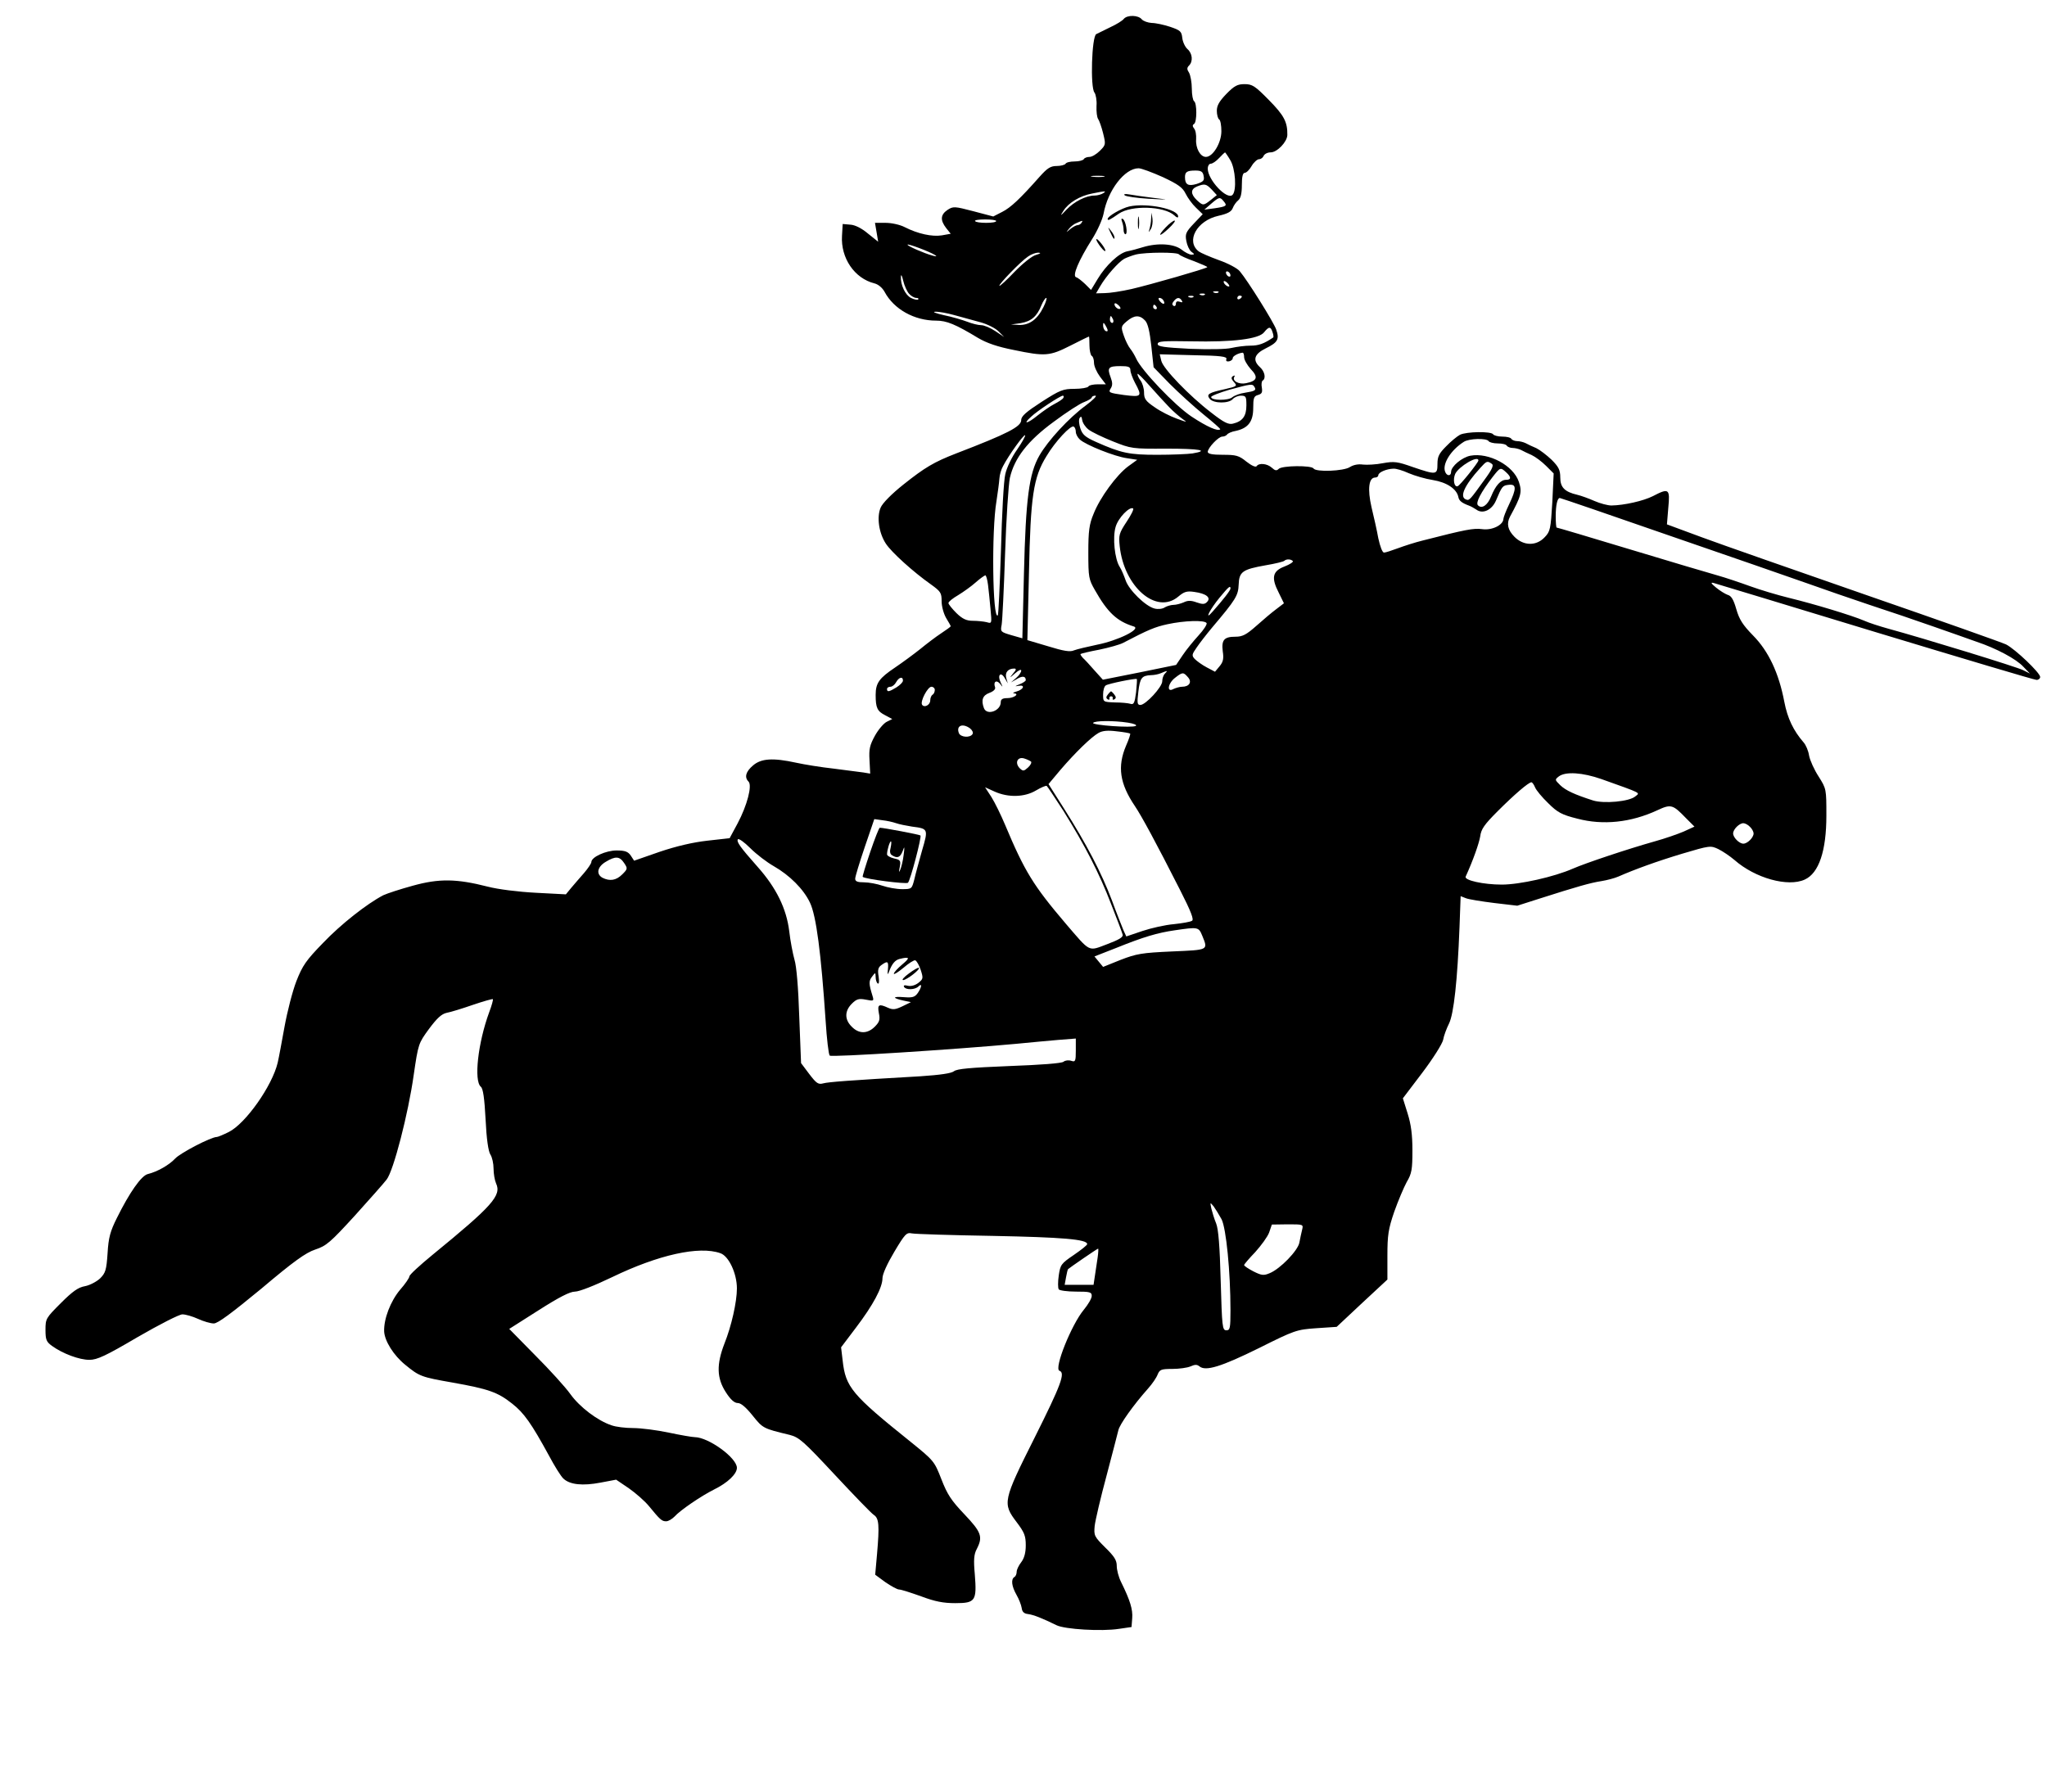 <?xml version="1.0" standalone="no"?>
<!DOCTYPE svg PUBLIC "-//W3C//DTD SVG 20010904//EN"
 "http://www.w3.org/TR/2001/REC-SVG-20010904/DTD/svg10.dtd">
<svg version="1.0" xmlns="http://www.w3.org/2000/svg"
 width="900pt" height="788pt" viewBox="0 0 900 788"
 preserveAspectRatio="xMidYMid meet">

<g transform="translate(0,788) scale(0.1,-0.1)"
fill="#000000" stroke="none">
<path d="M4941 7797 c-6 -8 -32 -24 -58 -36 -27 -13 -55 -27 -63 -31 -20 -10
-27 -234 -8 -257 6 -8 11 -35 9 -59 -1 -25 2 -50 7 -57 5 -7 15 -35 22 -63 12
-49 12 -51 -14 -77 -15 -15 -35 -27 -46 -27 -10 0 -22 -4 -25 -10 -3 -5 -21
-10 -40 -10 -19 0 -37 -4 -40 -10 -3 -5 -21 -10 -39 -10 -27 0 -41 -9 -75 -47
-85 -96 -127 -136 -165 -155 l-39 -20 -87 23 c-84 22 -89 22 -114 6 -31 -21
-33 -45 -6 -80 l20 -25 -39 -7 c-43 -7 -106 7 -163 36 -21 11 -58 19 -84 19
l-47 0 7 -41 7 -42 -45 36 c-27 23 -57 38 -77 39 l-34 3 -3 -52 c-6 -98 55
-187 142 -209 17 -4 35 -19 45 -37 41 -77 131 -127 227 -127 46 0 85 -16 184
-76 39 -23 86 -39 157 -53 139 -29 158 -27 249 19 43 22 80 40 82 40 1 0 2
-18 2 -39 0 -22 5 -43 10 -46 6 -3 10 -17 10 -31 0 -14 12 -41 26 -60 l26 -34
-35 0 c-20 0 -39 -4 -42 -10 -3 -5 -31 -10 -61 -10 -50 0 -63 -5 -144 -57 -68
-44 -90 -63 -90 -80 0 -29 -57 -59 -286 -147 -98 -38 -138 -62 -231 -136 -53
-42 -93 -83 -101 -102 -18 -42 -8 -112 23 -159 25 -38 120 -124 198 -179 43
-31 47 -37 47 -74 0 -23 9 -55 20 -74 11 -18 20 -34 20 -36 0 -2 -19 -16 -42
-31 -23 -15 -65 -47 -93 -70 -29 -23 -78 -59 -109 -80 -70 -47 -86 -68 -86
-121 0 -57 7 -72 43 -90 l30 -16 -24 -12 c-13 -6 -37 -34 -52 -61 -23 -42 -27
-59 -24 -108 l3 -59 -30 5 c-17 2 -76 10 -131 17 -55 6 -129 18 -165 26 -101
22 -153 19 -189 -12 -32 -27 -39 -52 -20 -71 17 -17 -6 -105 -48 -184 l-35
-65 -98 -11 c-63 -7 -136 -24 -210 -49 l-112 -39 -15 23 c-12 17 -25 22 -62
22 -47 0 -111 -29 -111 -51 0 -6 -15 -28 -32 -48 -18 -21 -44 -50 -57 -66
l-23 -28 -133 7 c-76 4 -165 15 -211 27 -137 35 -214 36 -329 4 -55 -15 -113
-34 -130 -42 -71 -37 -186 -127 -265 -210 -74 -76 -90 -99 -117 -168 -17 -44
-40 -134 -52 -200 -12 -66 -25 -137 -30 -158 -24 -102 -141 -268 -215 -305
-24 -12 -48 -22 -53 -22 -25 0 -160 -70 -183 -95 -27 -29 -79 -58 -120 -68
-29 -7 -81 -82 -136 -193 -29 -58 -37 -86 -41 -155 -5 -74 -9 -87 -33 -111
-15 -14 -45 -30 -66 -34 -30 -5 -55 -23 -106 -74 -66 -66 -68 -69 -68 -118 0
-44 4 -53 29 -71 47 -34 120 -61 164 -61 34 0 71 17 212 100 97 56 183 100
197 100 14 0 45 -9 69 -20 24 -11 55 -20 69 -20 18 0 79 46 209 153 142 120
195 158 237 172 49 16 67 32 174 149 65 72 128 143 140 159 30 38 95 289 119
460 20 137 21 139 67 202 35 47 55 66 78 71 17 3 69 19 115 35 47 16 86 27 88
25 2 -2 -5 -28 -16 -57 -50 -136 -68 -302 -37 -328 10 -8 16 -50 21 -144 4
-85 12 -140 21 -154 8 -12 14 -40 14 -62 0 -22 5 -51 11 -65 25 -53 -16 -99
-279 -314 -56 -46 -102 -88 -102 -95 0 -6 -18 -33 -41 -59 -42 -50 -72 -128
-70 -183 2 -42 42 -106 93 -147 62 -51 71 -54 208 -78 157 -28 198 -42 261
-92 53 -41 86 -89 162 -228 25 -47 54 -94 65 -103 28 -26 84 -32 162 -17 l69
13 56 -38 c30 -21 70 -56 88 -78 50 -61 57 -67 76 -67 10 0 26 10 37 21 24 27
116 90 174 119 59 29 100 68 100 95 0 44 -124 134 -185 135 -11 0 -63 9 -115
20 -52 11 -122 20 -156 20 -34 0 -76 5 -95 12 -61 20 -140 80 -181 137 -22 31
-92 108 -155 171 l-114 116 129 82 c91 58 138 82 160 82 19 0 87 27 164 64
203 98 382 138 475 105 37 -12 73 -89 73 -155 0 -59 -24 -166 -55 -243 -35
-91 -34 -151 6 -213 21 -33 38 -48 53 -48 14 0 36 -19 65 -55 45 -56 46 -57
163 -85 42 -11 60 -27 198 -175 84 -90 161 -170 172 -177 23 -15 25 -46 14
-173 l-8 -90 45 -33 c25 -17 52 -32 60 -32 9 0 52 -14 97 -30 61 -23 98 -30
150 -30 89 0 95 10 86 126 -6 65 -4 89 9 113 27 53 20 73 -55 152 -58 61 -75
87 -101 154 -31 79 -32 81 -136 165 -258 207 -285 240 -298 356 l-7 59 65 86
c76 100 117 177 117 218 0 18 21 64 52 116 47 79 54 86 77 81 14 -3 175 -8
356 -11 306 -6 415 -15 415 -36 0 -5 -27 -26 -59 -48 -56 -38 -59 -43 -66 -90
-4 -28 -4 -55 0 -61 3 -5 37 -10 76 -10 61 0 69 -2 69 -19 0 -11 -16 -38 -35
-61 -54 -65 -132 -259 -107 -268 27 -9 7 -62 -108 -292 -141 -281 -143 -291
-80 -374 34 -45 40 -60 40 -102 0 -33 -7 -57 -20 -74 -11 -14 -20 -33 -20 -42
0 -9 -4 -20 -10 -23 -16 -10 -12 -41 9 -78 11 -19 21 -45 23 -58 2 -17 10 -25
28 -27 24 -3 64 -19 125 -49 36 -18 198 -28 275 -16 l55 8 3 39 c3 38 -9 78
-49 159 -11 22 -19 53 -19 71 0 25 -11 42 -51 81 -48 48 -50 52 -46 95 3 25
26 124 52 220 25 96 49 186 52 200 5 25 66 111 130 183 19 21 38 49 43 63 9
21 15 24 64 24 30 0 66 5 80 11 20 9 29 9 40 0 27 -22 94 -2 262 81 156 78
165 81 251 87 l90 6 111 104 112 104 0 105 c0 90 4 117 30 193 17 48 42 107
55 131 22 37 25 55 25 139 0 69 -6 114 -21 162 l-21 67 85 112 c47 62 88 127
92 145 3 18 15 50 26 72 21 43 37 190 46 423 l5 137 23 -9 c12 -5 68 -14 124
-21 l102 -12 97 31 c169 54 226 70 272 77 25 4 59 13 75 20 73 32 169 67 282
101 121 36 124 36 158 20 20 -10 51 -31 71 -48 91 -80 235 -120 309 -86 62 28
95 126 95 281 0 117 0 118 -34 172 -19 29 -38 71 -42 92 -3 21 -14 47 -24 58
-45 52 -71 106 -85 179 -24 126 -69 222 -137 291 -46 47 -61 71 -74 116 -12
42 -22 59 -38 63 -11 4 -34 18 -51 32 -23 19 -25 24 -10 20 11 -3 331 -100
712 -216 380 -115 698 -210 707 -210 9 0 16 6 16 13 0 18 -109 122 -150 143
-19 9 -293 106 -608 215 -316 110 -643 224 -729 256 l-154 57 6 73 c8 84 3 88
-68 51 -42 -21 -125 -40 -182 -41 -16 0 -50 9 -75 20 -25 11 -58 23 -75 27
-56 13 -75 33 -75 76 0 33 -7 47 -38 78 -21 20 -51 43 -67 51 -17 7 -38 17
-47 22 -10 5 -27 9 -37 9 -11 0 -23 5 -26 10 -3 6 -21 10 -40 10 -19 0 -37 5
-40 10 -9 14 -118 12 -146 -2 -13 -7 -41 -30 -61 -51 -31 -31 -38 -45 -38 -77
0 -49 -5 -49 -108 -14 -68 24 -82 26 -132 17 -30 -6 -70 -8 -88 -6 -20 3 -41
-1 -57 -11 -27 -18 -150 -23 -160 -6 -9 14 -138 13 -153 -2 -9 -9 -16 -8 -30
5 -21 19 -57 22 -67 7 -4 -6 -22 2 -45 20 -33 27 -46 30 -104 30 -46 0 -66 4
-66 13 1 18 47 67 64 67 8 0 17 4 21 9 3 5 20 13 38 16 55 12 77 41 77 101 0
44 3 52 21 57 17 5 20 11 17 32 -3 14 -1 28 3 31 16 9 10 40 -11 59 -34 31
-26 58 25 83 53 26 61 40 46 83 -11 32 -126 216 -160 256 -10 13 -52 35 -92
49 -41 15 -80 32 -88 38 -59 45 -9 136 86 157 40 9 57 18 63 34 4 11 15 27 24
34 11 9 16 30 16 67 0 37 4 54 13 54 7 0 21 14 30 30 10 17 25 30 33 30 8 0
17 7 20 15 4 8 17 15 31 15 28 0 72 46 73 76 1 58 -15 87 -81 154 -61 62 -73
70 -107 70 -31 0 -45 -7 -80 -43 -31 -32 -42 -51 -42 -74 0 -18 5 -35 10 -38
6 -3 10 -27 10 -52 0 -51 -37 -113 -68 -113 -25 0 -46 39 -43 78 1 18 -2 39
-9 47 -7 9 -8 15 0 20 13 8 13 92 0 100 -5 3 -10 28 -10 56 0 27 -6 58 -12 69
-10 15 -10 22 0 32 18 18 15 53 -7 72 -11 10 -21 32 -23 50 -3 28 -9 33 -53
48 -27 9 -64 17 -81 17 -17 1 -37 8 -44 16 -15 19 -64 20 -79 2z m468 -621
c23 -37 29 -134 10 -153 -24 -24 -109 66 -109 116 0 11 6 21 13 21 8 0 24 11
37 25 13 14 25 25 26 25 1 0 12 -15 23 -34z m-296 -75 c68 -32 87 -46 100 -73
9 -18 29 -46 45 -61 l30 -29 -39 -41 c-35 -37 -39 -46 -33 -77 3 -18 13 -40
22 -47 15 -11 15 -12 1 -13 -9 0 -29 10 -45 23 -33 25 -103 30 -169 10 -22 -7
-52 -15 -68 -18 -37 -7 -95 -62 -131 -122 l-29 -48 -26 26 c-15 14 -32 28 -40
30 -17 6 11 73 71 168 23 36 45 86 50 111 19 104 93 200 154 200 12 0 60 -18
107 -39z m179 5 c4 -20 -1 -25 -31 -35 -37 -11 -51 -3 -51 30 0 23 9 29 46 29
25 0 33 -5 36 -24z m-439 -3 c-13 -2 -35 -2 -50 0 -16 2 -5 4 22 4 28 0 40 -2
28 -4z m475 -57 l22 -24 -26 -21 c-33 -26 -35 -26 -62 -1 -28 27 -28 48 1 60
33 13 40 12 65 -14z m-478 -16 c-8 -5 -25 -10 -38 -10 -37 0 -90 -27 -123 -62
-27 -29 -29 -29 -14 -6 22 36 73 67 127 77 59 12 65 12 48 1z m530 -35 c17
-20 13 -23 -40 -31 l-45 -6 30 26 c35 30 39 31 55 11z m-1000 -87 c0 -5 -20
-8 -44 -8 -25 0 -47 3 -49 8 -3 4 17 7 44 7 27 0 49 -3 49 -7z m375 -8 c-3 -5
-11 -10 -17 -10 -6 0 -21 -8 -32 -17 -20 -17 -20 -17 -6 1 8 10 23 22 35 26
27 12 27 11 20 0z m-645 -141 c11 -7 8 -8 -10 -3 -37 10 -110 42 -110 48 0 6
96 -30 120 -45z m445 0 c-17 -4 -59 -38 -94 -74 -35 -37 -65 -64 -67 -62 -5 5
93 107 126 129 14 10 34 17 45 17 14 -1 10 -4 -10 -10z m629 2 c3 -4 33 -18
67 -30 33 -13 59 -24 57 -26 -7 -7 -251 -77 -333 -96 -44 -10 -97 -18 -118
-18 l-38 -1 18 31 c26 45 81 107 106 121 12 6 36 15 52 19 43 10 183 11 189 0z
m226 -92 c0 -6 -4 -7 -10 -4 -5 3 -10 11 -10 16 0 6 5 7 10 4 6 -3 10 -11 10
-16z m-1413 -81 c9 -10 23 -18 31 -18 9 0 12 -3 9 -7 -4 -3 -18 0 -32 7 -25
13 -46 57 -44 94 1 12 5 3 10 -18 5 -22 17 -48 26 -58z m1408 33 c-6 -5 -25
10 -25 20 0 5 6 4 14 -3 8 -7 12 -15 11 -17z m-48 -27 c-3 -3 -12 -4 -19 -1
-8 3 -5 6 6 6 11 1 17 -2 13 -5z m-60 -10 c-3 -3 -12 -4 -19 -1 -8 3 -5 6 6 6
11 1 17 -2 13 -5z m-50 -10 c-3 -3 -12 -4 -19 -1 -8 3 -5 6 6 6 11 1 17 -2 13
-5z m213 2 c0 -3 -4 -8 -10 -11 -5 -3 -10 -1 -10 4 0 6 5 11 10 11 6 0 10 -2
10 -4z m-872 -46 c-27 -55 -62 -80 -107 -79 l-36 2 43 6 c46 8 71 29 91 79 7
17 17 32 21 32 4 0 -1 -18 -12 -40z m527 29 c11 -17 -1 -21 -15 -4 -8 9 -8 15
-2 15 6 0 14 -5 17 -11z m81 -1 c5 -8 2 -9 -9 -5 -11 4 -17 1 -17 -9 0 -8 -5
-12 -10 -9 -8 5 -7 11 1 21 14 17 25 18 35 2z m-270 -35 c-7 -7 -26 7 -26 19
0 6 6 6 15 -2 9 -7 13 -15 11 -17z m159 7 c3 -5 1 -10 -4 -10 -6 0 -11 5 -11
10 0 6 2 10 4 10 3 0 8 -4 11 -10z m-888 -36 c32 -9 83 -23 113 -31 30 -8 66
-26 80 -40 l25 -25 -39 26 c-21 14 -49 26 -62 26 -13 0 -41 7 -61 15 -21 8
-68 22 -103 29 -36 8 -53 15 -38 15 15 1 53 -6 85 -15z m697 -19 c3 -8 1 -15
-4 -15 -6 0 -10 7 -10 15 0 8 2 15 4 15 2 0 6 -7 10 -15z m141 -5 c12 -13 20
-48 27 -112 l10 -93 71 -73 c40 -40 107 -101 149 -135 42 -34 75 -63 73 -65
-10 -10 -58 11 -126 56 -74 49 -222 205 -244 256 -6 13 -17 32 -26 43 -8 10
-21 36 -28 57 -13 38 -13 41 13 63 33 28 57 29 81 3z m-165 -43 c0 -5 -4 -5
-10 -2 -5 3 -10 14 -10 23 0 15 2 15 10 2 5 -8 10 -19 10 -23z m725 -8 c4 -11
5 -22 3 -23 -41 -28 -65 -36 -100 -36 -24 0 -61 -5 -83 -10 -23 -6 -99 -7
-182 -4 -115 6 -143 10 -143 21 0 13 24 14 148 12 182 -4 297 10 320 40 21 26
29 26 37 0z m-125 -110 c0 -11 13 -34 29 -52 34 -35 29 -52 -20 -62 -32 -7
-63 10 -52 28 4 6 1 7 -6 3 -9 -6 -8 -12 4 -26 16 -17 14 -19 -38 -31 -74 -16
-84 -23 -68 -43 17 -21 84 -21 101 -1 7 8 23 15 36 15 22 0 24 -4 24 -43 0
-47 -17 -70 -59 -80 -20 -5 -40 5 -95 48 -97 74 -212 194 -220 228 l-7 29 149
-4 c120 -2 148 -6 144 -17 -3 -8 1 -12 12 -10 9 2 16 8 16 14 -1 8 23 22 43
24 4 1 7 -8 7 -20z m-500 -57 c0 -9 9 -34 20 -55 33 -61 30 -64 -49 -54 -64 9
-69 11 -58 28 9 14 9 26 0 50 -16 42 -10 49 43 49 35 0 44 -3 44 -18z m170
-162 c19 -20 46 -43 60 -53 22 -15 20 -15 -26 2 -28 10 -72 32 -97 50 -40 27
-47 37 -47 65 0 18 -7 41 -15 52 -8 10 -14 24 -14 29 0 6 23 -17 52 -50 29
-33 68 -75 87 -95z m375 89 c10 -15 3 -19 -41 -26 -22 -3 -46 -12 -56 -20 -17
-15 -93 -15 -93 1 0 5 36 19 80 32 95 26 102 27 110 13z m-840 -49 c-3 -6 -21
-17 -38 -26 -18 -9 -51 -32 -75 -51 -45 -37 -68 -41 -29 -6 27 26 129 93 140
93 4 0 5 -5 2 -10z m99 -33 c-75 -55 -166 -154 -204 -220 -46 -80 -60 -191
-68 -518 l-7 -286 -49 14 c-47 14 -48 15 -42 46 3 18 10 158 15 312 5 154 15
304 21 333 20 88 79 164 194 248 55 41 115 80 133 86 18 7 33 16 33 20 0 4 7
8 16 8 9 0 -10 -19 -42 -43z m12 -106 c14 -11 62 -34 107 -52 80 -32 85 -33
235 -32 147 0 192 -8 115 -21 -21 -3 -91 -6 -155 -6 -123 0 -158 7 -270 57
-47 21 -59 32 -68 59 -6 18 -8 39 -3 46 6 9 9 6 11 -9 2 -13 14 -31 28 -42z
m-56 -10 c0 -10 8 -25 18 -34 26 -24 154 -75 207 -82 l45 -7 -40 -29 c-50 -37
-124 -137 -152 -209 -19 -45 -23 -75 -23 -170 0 -109 2 -118 29 -165 56 -99
97 -137 171 -160 34 -11 -70 -62 -161 -80 -43 -9 -89 -20 -102 -25 -17 -8 -46
-3 -114 18 l-91 27 7 295 c7 338 19 420 77 514 38 64 107 138 120 130 5 -3 9
-13 9 -23z m-258 -78 c-23 -32 -46 -80 -52 -108 -7 -27 -15 -177 -19 -333 -5
-155 -11 -285 -14 -288 -23 -23 -28 373 -6 501 6 39 12 84 13 100 1 17 8 41
16 55 26 50 92 141 97 136 3 -2 -13 -31 -35 -63z m2073 37 c3 -5 21 -10 40
-10 19 0 37 -4 40 -10 3 -5 15 -10 26 -10 10 0 27 -4 37 -9 9 -5 30 -15 46
-22 17 -8 45 -29 64 -48 l33 -33 -6 -127 c-7 -117 -9 -128 -33 -153 -37 -40
-93 -39 -133 1 -30 30 -36 58 -20 89 49 90 54 108 39 153 -24 72 -132 130
-213 115 -37 -7 -85 -47 -85 -71 0 -20 -19 -19 -26 0 -14 34 25 96 82 132 23
15 101 17 109 3z m-45 -85 c0 -9 -81 -110 -91 -113 -15 -6 -22 28 -11 54 16
33 102 84 102 59z m58 -14 c11 -6 4 -23 -32 -72 -62 -86 -66 -91 -79 -86 -32
10 -10 61 62 140 27 30 30 31 49 18z m-364 -42 c26 -11 73 -25 106 -30 61 -10
105 -39 112 -75 3 -16 15 -26 48 -38 8 -3 22 -11 31 -17 28 -21 68 -2 86 39
27 64 29 67 57 70 34 4 34 -17 1 -86 -14 -29 -25 -58 -25 -64 -1 -27 -50 -51
-93 -45 -38 5 -71 -1 -262 -50 -33 -8 -82 -24 -109 -34 -27 -10 -54 -19 -61
-19 -7 0 -17 26 -25 63 -6 34 -20 96 -30 137 -18 79 -12 130 16 130 8 0 14 5
14 10 0 13 36 28 66 29 12 1 42 -8 68 -20z m428 4 c23 -21 23 -33 0 -33 -24 0
-46 -24 -66 -73 -16 -40 -41 -56 -58 -39 -11 11 12 56 65 125 33 42 34 43 59
20z m717 -278 c262 -90 535 -185 606 -210 72 -26 195 -68 275 -95 80 -26 206
-69 280 -95 74 -26 160 -56 190 -67 87 -29 175 -76 206 -110 l29 -30 -30 15
c-27 14 -434 139 -595 183 -36 10 -83 25 -105 35 -54 23 -219 73 -330 100 -49
12 -126 35 -170 51 -44 16 -109 38 -145 48 -36 10 -208 61 -383 114 -175 53
-320 96 -323 96 -2 0 -4 22 -4 49 0 49 7 81 18 81 3 0 220 -74 481 -165z
m-2386 60 c-33 -50 -35 -59 -30 -107 19 -179 161 -302 257 -222 26 22 38 26
71 21 52 -7 75 -25 56 -44 -10 -11 -20 -11 -46 -2 -24 9 -39 9 -57 0 -14 -6
-34 -11 -45 -11 -10 0 -28 -5 -38 -11 -10 -7 -30 -9 -45 -5 -40 10 -113 82
-127 124 -7 20 -18 47 -26 59 -22 34 -32 129 -18 176 11 39 61 91 77 81 4 -3
-9 -29 -29 -59z m731 -172 c4 -4 -13 -15 -36 -24 -53 -20 -60 -49 -26 -115
l23 -47 -34 -26 c-19 -14 -58 -47 -87 -73 -44 -39 -61 -48 -92 -48 -50 0 -62
-14 -56 -64 5 -32 2 -47 -14 -66 l-20 -24 -36 19 c-21 11 -44 28 -53 37 -14
15 -13 20 8 50 12 18 43 58 68 88 105 124 115 141 117 189 2 57 17 67 118 85
42 7 79 16 83 20 8 8 28 8 37 -1z m-1340 -105 c3 -24 8 -72 11 -107 6 -63 6
-64 -17 -57 -13 3 -40 6 -60 6 -29 0 -46 8 -73 34 -19 19 -35 39 -35 44 0 6
19 21 43 35 23 14 58 39 77 56 19 17 38 30 42 31 4 0 9 -19 12 -42z m1066 -16
c0 -8 -31 -48 -78 -101 -40 -46 -13 9 31 62 39 47 47 54 47 39z m-105 -152 c3
-5 -12 -29 -35 -54 -22 -24 -54 -63 -70 -87 l-29 -43 -161 -33 -161 -32 -37
41 c-20 23 -43 48 -51 55 -7 8 -12 15 -10 17 2 2 39 11 82 19 43 9 90 22 105
30 111 58 140 70 195 82 74 16 163 19 172 5z m-851 -222 c-17 -21 -16 -21 9 1
16 14 27 19 27 12 0 -7 -10 -22 -22 -32 l-23 -20 26 15 c24 15 39 13 39 -5 0
-4 -12 -12 -27 -18 -22 -9 -23 -10 -5 -7 31 6 23 -16 -9 -25 -13 -4 -18 -7
-11 -8 26 -2 0 -21 -29 -21 -21 0 -29 -5 -29 -18 0 -38 -61 -60 -74 -26 -13
35 -6 56 24 67 19 7 28 17 25 25 -9 24 6 34 22 15 13 -17 13 -16 3 5 -16 32
-1 51 17 21 l14 -24 -7 24 c-6 24 8 41 35 41 11 0 9 -6 -5 -22z m668 0 c-7 -7
-12 -22 -12 -34 0 -25 -73 -104 -96 -104 -14 0 -15 8 -9 58 7 61 15 71 55 73
14 0 34 4 45 9 28 12 31 12 17 -2z m101 -16 c19 -21 6 -42 -26 -42 -10 0 -27
-5 -38 -10 -30 -17 -25 24 7 49 33 26 37 26 57 3z m-1253 -15 c0 -7 -13 -20
-29 -30 -33 -20 -41 -21 -41 -7 0 6 7 10 15 10 8 0 19 9 25 20 12 22 30 27 30
7z m1025 -51 c-6 -47 -10 -56 -25 -51 -9 3 -40 6 -68 6 -52 2 -52 2 -52 35 0
18 5 36 12 40 12 8 131 32 136 28 2 -1 0 -28 -3 -58z m-885 10 c0 -8 -4 -18
-10 -21 -5 -3 -10 -14 -10 -25 0 -20 -26 -34 -36 -19 -9 15 25 79 41 79 8 0
15 -6 15 -14z m850 -144 c25 -4 40 -10 34 -14 -15 -10 -194 3 -188 13 6 10 89
11 154 1z m-695 -25 c10 -8 15 -19 11 -25 -11 -18 -53 -14 -60 4 -13 33 16 45
49 21z m704 -23 c2 -2 -6 -26 -18 -53 -39 -92 -28 -167 39 -266 29 -43 93
-161 198 -368 49 -96 62 -131 53 -136 -7 -5 -43 -11 -80 -15 -37 -3 -99 -17
-138 -30 l-71 -24 -12 26 c-6 15 -30 74 -51 132 -46 122 -113 250 -210 403
l-69 109 52 62 c66 77 136 145 168 163 18 10 41 12 80 7 30 -3 57 -8 59 -10z
m-436 -123 c4 -4 -2 -16 -13 -26 -19 -17 -22 -17 -37 -3 -22 23 -10 51 19 43
13 -4 26 -10 31 -14z m2508 -77 c182 -65 170 -59 149 -76 -26 -23 -138 -33
-186 -18 -81 26 -120 44 -144 67 -24 24 -25 24 -6 39 30 22 104 17 187 -12z
m-292 -36 c5 -13 31 -44 58 -70 41 -41 60 -51 128 -68 113 -30 236 -17 352 37
60 28 68 25 125 -34 l38 -38 -48 -22 c-26 -11 -83 -31 -127 -43 -117 -33 -303
-95 -360 -120 -82 -36 -233 -70 -312 -70 -81 0 -166 19 -159 35 33 72 59 147
64 177 4 32 18 52 77 111 75 75 135 126 148 127 4 0 11 -10 16 -22z m-2074
-103 c96 -154 158 -275 210 -410 26 -66 49 -127 51 -135 3 -11 -15 -22 -68
-42 -85 -32 -72 -38 -182 90 -143 168 -181 230 -267 435 -18 43 -45 98 -60
122 l-28 43 42 -19 c60 -27 132 -25 182 5 22 13 43 22 47 20 3 -2 36 -52 73
-109z m-735 -55 c14 -5 45 -11 70 -15 71 -9 72 -10 44 -105 -13 -47 -29 -104
-34 -127 -11 -42 -11 -43 -54 -43 -24 0 -63 7 -86 15 -23 8 -60 15 -81 15 -29
0 -39 4 -39 16 0 9 19 71 42 139 l42 123 36 -5 c19 -2 46 -8 60 -13z m3754
-16 c9 -8 16 -22 16 -29 0 -18 -27 -45 -45 -45 -18 0 -45 27 -45 45 0 18 27
45 45 45 7 0 21 -7 29 -16z m-4292 -173 c70 -40 131 -101 159 -160 28 -58 49
-223 69 -520 5 -79 13 -148 18 -153 8 -8 552 27 822 52 58 6 140 13 183 17
l77 6 0 -52 c0 -48 -2 -52 -20 -46 -12 4 -27 2 -34 -4 -8 -7 -102 -14 -239
-19 -171 -7 -230 -12 -243 -23 -12 -9 -59 -16 -148 -22 -315 -18 -403 -25
-426 -31 -22 -6 -30 -1 -62 41 l-36 48 -8 205 c-4 126 -12 222 -21 250 -7 25
-18 81 -23 125 -12 99 -57 191 -139 283 -78 88 -93 110 -87 121 4 5 28 -12 55
-39 27 -27 73 -62 103 -79z m-658 14 c16 -24 16 -26 -8 -50 -27 -27 -55 -31
-87 -15 -29 16 -23 48 14 70 43 26 61 25 81 -5z m2542 -320 c26 -64 29 -62
-133 -69 -133 -6 -156 -10 -226 -37 l-77 -31 -19 23 -19 23 97 38 c119 48 180
66 256 77 103 15 105 15 121 -24z m-1319 -126 c-20 -17 -37 -35 -37 -41 0 -5
19 7 42 26 23 20 47 35 52 33 6 -2 17 -21 24 -42 12 -37 11 -40 -10 -57 -14
-11 -32 -16 -46 -13 -15 4 -21 2 -17 -5 8 -14 48 -13 63 2 17 17 15 -3 -3 -29
-13 -18 -23 -21 -61 -18 -51 4 -52 -4 -2 -15 l33 -7 -37 -18 c-31 -15 -42 -16
-63 -7 -41 19 -48 15 -41 -23 6 -29 3 -39 -18 -60 -32 -32 -70 -32 -101 0 -32
31 -32 69 0 101 21 21 31 24 62 18 35 -7 36 -6 29 17 -16 52 -17 65 -2 84 15
20 15 20 16 -2 0 -12 4 -24 9 -28 6 -3 7 9 4 31 -5 29 -2 40 12 50 28 20 32
17 29 -18 -3 -23 -1 -27 4 -13 13 36 27 53 47 58 45 11 48 6 12 -24z m1404
-1121 c20 -40 39 -229 39 -400 0 -79 -2 -88 -18 -88 -18 0 -19 15 -25 218 -4
153 -10 227 -20 252 -8 19 -17 49 -21 65 -6 29 -6 29 10 10 8 -11 24 -37 35
-57z m354 -46 c-3 -13 -9 -38 -12 -56 -6 -35 -84 -116 -131 -135 -26 -11 -35
-10 -71 8 -23 12 -41 24 -41 28 0 3 22 29 49 57 26 29 54 67 61 86 l12 35 70
1 c68 0 69 0 63 -24z m-899 -122 c-3 -22 -9 -58 -12 -80 l-6 -40 -64 0 -63 0
6 33 c3 17 7 34 9 36 5 5 128 90 132 90 2 1 1 -17 -2 -39z"/>
<path d="M4945 7021 c6 -5 53 -12 105 -15 94 -5 95 -5 20 4 -41 5 -88 12 -105
15 -18 3 -26 2 -20 -4z"/>
<path d="M4965 6972 c-35 -8 -95 -43 -95 -55 0 -9 10 -4 50 24 55 37 197 33
243 -8 10 -10 17 -12 17 -5 0 33 -138 61 -215 44z"/>
<path d="M5003 6900 c0 -25 2 -35 4 -22 2 12 2 32 0 45 -2 12 -4 2 -4 -23z"/>
<path d="M5061 6918 c0 -14 -4 -35 -7 -45 -5 -17 -5 -17 6 0 6 10 9 30 7 45
l-4 27 -2 -27z"/>
<path d="M4933 6906 c4 -10 7 -26 7 -37 0 -10 4 -19 8 -19 12 0 2 59 -11 67
-7 4 -8 0 -4 -11z"/>
<path d="M5125 6880 c-39 -41 -28 -44 15 -3 19 18 30 33 24 33 -5 0 -23 -13
-39 -30z"/>
<path d="M4881 6860 c14 -31 19 -36 19 -24 0 6 -7 19 -16 30 -14 18 -14 18 -3
-6z"/>
<path d="M4820 6827 c0 -5 9 -20 20 -34 11 -14 20 -21 20 -15 0 12 -39 60 -40
49z"/>
<path d="M4871 4826 c-8 -10 -9 -16 -1 -21 6 -4 9 -2 8 3 -2 6 2 10 7 10 6 0
9 -4 7 -10 -1 -5 2 -7 8 -3 8 5 7 11 -1 21 -6 8 -13 14 -14 14 -1 0 -8 -6 -14
-14z"/>
<path d="M3826 4133 c-20 -59 -35 -108 -33 -109 10 -10 192 -33 199 -26 11 11
61 202 55 208 -4 4 -163 34 -179 34 -3 0 -22 -48 -42 -107z m90 20 c-5 -17 -3
-29 6 -34 23 -15 36 -10 47 19 8 23 9 20 4 -18 -3 -25 -10 -54 -15 -65 -6 -14
-7 -11 -2 12 5 28 3 32 -25 38 -17 4 -31 12 -31 18 0 19 12 57 17 57 3 0 2
-12 -1 -27z"/>
<path d="M3996 3599 c-22 -16 -33 -29 -25 -29 16 1 76 47 69 54 -3 2 -23 -9
-44 -25z"/>
</g>
</svg>
